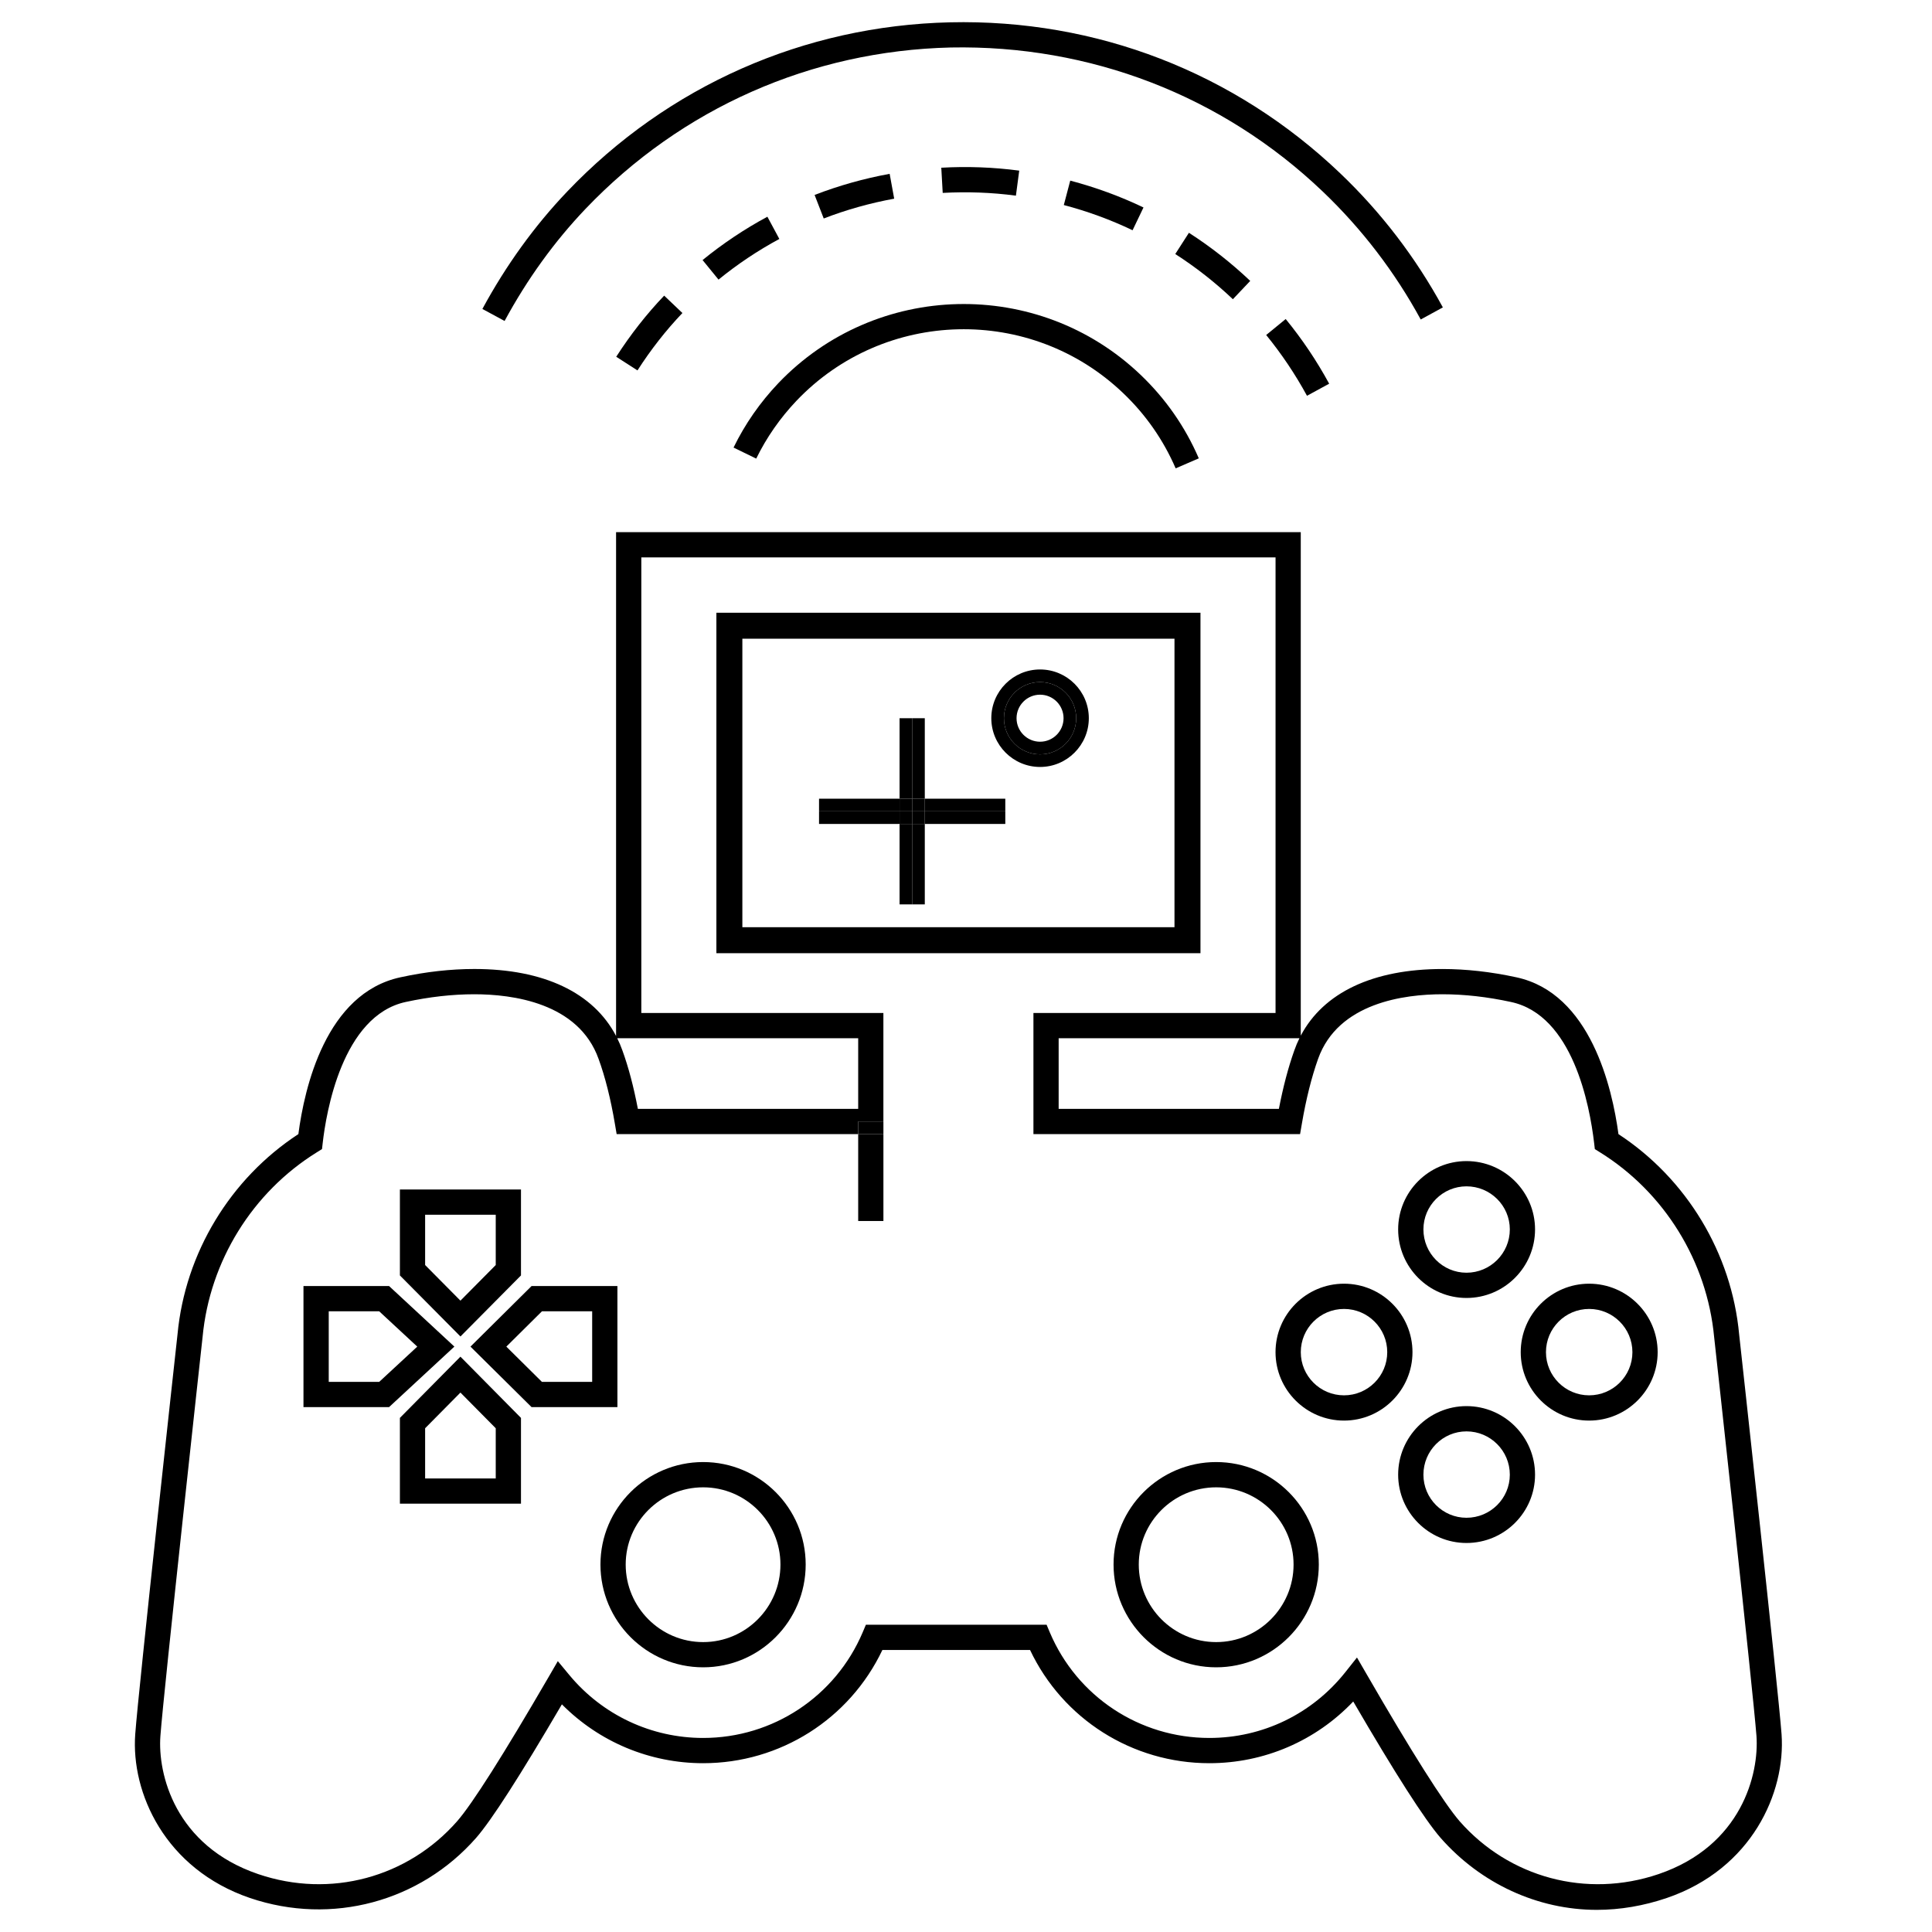 <svg xmlns="http://www.w3.org/2000/svg" xmlns:xlink="http://www.w3.org/1999/xlink" version="1.1" x="0px" y="0px" viewBox="0 0 91 91" enable-background="new 0 0 91 91" xml:space="preserve" style="max-width:100%" height="100%"><path fill="none" d="M49.864,52.23h10.373c0.198-1.031,0.441-1.957,0.728-2.756c0.068-0.197,0.15-0.39,0.241-0.573H49.864V52.23z" style=""></path><path fill="none" d="M75.362,54.276l-0.243-0.151l-0.033-0.285c-0.21-1.79-1.009-6.022-3.915-6.645  c-1.114-0.242-2.201-0.364-3.231-0.364c-1.782,0-4.911,0.394-5.856,3.043c-0.307,0.861-0.564,1.888-0.764,3.053l-0.085,0.492H48.676  v-5.706h11.403V26.255H30.207v21.458H41.61v5.111v0.595v4.092h-1.188v-4.092H29.046l-0.084-0.494  c-0.198-1.17-0.457-2.196-0.766-3.046c-0.946-2.654-4.073-3.048-5.853-3.048c-1.029,0-2.115,0.122-3.227,0.362  c-3.008,0.645-3.757,5.248-3.915,6.644l-0.033,0.286l-0.245,0.153c-3.034,1.882-5.044,5.131-5.379,8.689  c-0.019,0.175-1.832,16.666-1.988,18.802c-0.133,1.787,0.687,5.17,4.604,6.505c3.406,1.16,7.049,0.157,9.373-2.489  c0.722-0.828,2.174-3.12,4.315-6.805l0.427-0.736l0.544,0.656c1.563,1.882,3.86,2.962,6.302,2.962c3.28,0,6.229-1.95,7.512-4.971  l0.153-0.362h8.511l0.152,0.362c1.279,3.021,4.228,4.971,7.514,4.971c2.509,0,4.845-1.131,6.41-3.104l0.543-0.685l0.438,0.756  c2.135,3.696,3.657,6.102,4.4,6.959c2.322,2.643,5.96,3.646,9.371,2.486c3.912-1.335,4.736-4.718,4.608-6.508  c-0.163-2.133-1.976-18.624-1.994-18.79C80.403,59.409,78.396,56.161,75.362,54.276z M18.836,56.026h5.703v4.049l-2.852,2.875  l-2.852-2.875V56.026z M14.294,66.277v-5.702h4.032l3.077,2.853l-3.077,2.85H14.294z M24.539,70.825h-5.703v-4.04l2.852-2.884  l2.852,2.884V70.825z M25.038,66.277l-2.878-2.85l2.877-2.853h4.044v5.702H25.038z M33.12,78.533c-2.668,0-4.838-2.173-4.838-4.841  c0-2.663,2.17-4.827,4.838-4.827c2.663,0,4.829,2.164,4.829,4.827C37.949,76.36,35.783,78.533,33.12,78.533z M33.743,44.896V28.861  h22.801v16.036H33.743z M69.074,54.689c1.78,0,3.229,1.444,3.229,3.218c0,1.78-1.449,3.229-3.229,3.229  c-1.774,0-3.219-1.448-3.219-3.229C65.855,56.134,67.3,54.689,69.074,54.689z M57.283,78.533c-2.664,0-4.833-2.173-4.833-4.841  c0-2.663,2.169-4.827,4.833-4.827c2.666,0,4.835,2.164,4.835,4.827C62.118,76.36,59.949,78.533,57.283,78.533z M63.305,66.911  c-1.779,0-3.226-1.447-3.226-3.223c0-1.778,1.446-3.225,3.226-3.225c1.777,0,3.225,1.446,3.225,3.225  C66.529,65.464,65.082,66.911,63.305,66.911z M69.074,72.678c-1.774,0-3.219-1.444-3.219-3.218c0-1.78,1.444-3.229,3.219-3.229  c1.78,0,3.229,1.449,3.229,3.229C72.304,71.233,70.854,72.678,69.074,72.678z M74.851,66.911c-1.778,0-3.223-1.447-3.223-3.223  c0-1.778,1.444-3.225,3.223-3.225s3.227,1.446,3.227,3.225C78.077,65.464,76.629,66.911,74.851,66.911z" style=""></path>
<path fill="none" d="M40.422,52.23v-3.329h-11.35c0.091,0.184,0.173,0.376,0.243,0.573c0.288,0.792,0.533,1.718,0.73,2.756H40.422z" style=""></path>
<circle fill="none" cx="74.851" cy="63.687" r="2.035" style=""></circle>
<polygon fill="none" points="23.35,59.585 23.35,57.215 20.024,57.215 20.024,59.585 21.688,61.263 " style=""></polygon>
<path fill="none" d="M34.966,43.673H55.32V30.084H34.966V43.673z M48.989,31.533c1.265,0,2.296,1.028,2.296,2.296  c0,1.265-1.031,2.296-2.296,2.296c-1.267,0-2.297-1.031-2.297-2.296C46.692,32.561,47.723,31.533,48.989,31.533z M38.578,38.214  V37.62h3.792v-3.791h0.594h0.594v3.791h3.792v0.594v0.595h-3.792v3.789h-0.594h-0.594v-3.789h-3.792V38.214z" style=""></path><path fill="none" d="M69.074,59.947c1.125,0,2.041-0.914,2.041-2.04c0-1.119-0.916-2.029-2.041-2.029  c-1.119,0-2.029,0.91-2.029,2.029C67.045,59.033,67.955,59.947,69.074,59.947z" style=""></path><path fill="none" d="M33.12,70.055c-2.013,0-3.649,1.631-3.649,3.638c0,2.013,1.637,3.652,3.649,3.652c2.007,0,3.64-1.64,3.64-3.652  C36.76,71.686,35.127,70.055,33.12,70.055z" style=""></path><path fill="none" d="M69.074,67.42c-1.119,0-2.029,0.913-2.029,2.04c0,1.119,0.91,2.029,2.029,2.029c1.125,0,2.041-0.91,2.041-2.029  C71.115,68.333,70.199,67.42,69.074,67.42z" style=""></path><circle fill="none" cx="63.305" cy="63.687" r="2.035" style=""></circle><path fill="none" d="M57.283,70.055c-2.01,0-3.645,1.631-3.645,3.638c0,2.013,1.635,3.652,3.645,3.652s3.646-1.64,3.646-3.652  C60.93,71.686,59.293,70.055,57.283,70.055z" style=""></path><polygon fill="none" points="20.024,67.272 20.024,69.637 23.35,69.637 23.35,67.272 21.688,65.592 " style=""></polygon><polygon fill="none" points="23.849,63.428 25.526,65.089 27.892,65.089 27.892,61.764 25.527,61.764 " style=""></polygon><polygon fill="none" points="17.859,61.764 15.483,61.764 15.483,65.089 17.86,65.089 19.653,63.428 " style=""></polygon><path fill="currentColor" d="M59.639,15.779c0.724,0.888,1.372,1.851,1.922,2.863l1.045-0.569c-0.586-1.077-1.275-2.103-2.048-3.046  L59.639,15.779z" style=""></path><path fill="currentColor" d="M50.41,8.508l-0.303,1.15c1.114,0.292,2.204,0.692,3.239,1.187l0.514-1.073  C52.757,9.244,51.596,8.82,50.41,8.508z" style=""></path><path fill="currentColor" d="M58.888,13.231c-0.89-0.843-1.86-1.606-2.888-2.266l-0.643,1c0.964,0.62,1.877,1.334,2.713,2.129  L58.888,13.231z" style=""></path><path fill="currentColor" d="M30.026,17.447c0.628-0.98,1.34-1.888,2.107-2.693l0.011-0.009l-0.861-0.82  c-0.829,0.868-1.588,1.836-2.258,2.879L30.026,17.447z" style=""></path><path fill="currentColor" d="M41.904,8.188c-1.207,0.22-2.395,0.554-3.535,0.994l0.43,1.109c1.068-0.413,2.185-0.726,3.319-0.933  L41.904,8.188z" style=""></path><path fill="currentColor" d="M36.145,10.208c-1.079,0.581-2.105,1.269-3.053,2.041l0.751,0.921c0.89-0.726,1.853-1.369,2.865-1.915  L36.145,10.208z" style=""></path><path fill="currentColor" d="M47.851,9.216l0.156-1.179c-1.215-0.161-2.45-0.207-3.671-0.137l0.067,1.186  C45.55,9.024,46.71,9.063,47.851,9.216z" style=""></path><path fill="currentColor" d="M27.581,9.836C32.11,5.09,38.216,2.394,44.775,2.237c6.564-0.128,12.785,2.257,17.531,6.787  c1.839,1.755,3.39,3.781,4.612,6.024l1.043-0.569c-1.281-2.352-2.907-4.477-4.834-6.315c-4.975-4.749-11.48-7.271-18.38-7.113  c-6.877,0.161-13.278,2.99-18.026,7.966c-1.541,1.614-2.887,3.478-4,5.535l1.046,0.566C24.83,13.151,26.113,11.375,27.581,9.836z" style=""></path><path fill="currentColor" d="M37.52,18.872c4.14-4.341,11.039-4.504,15.379-0.359c1.063,1.012,1.896,2.206,2.476,3.547l1.09-0.471  c-0.643-1.489-1.566-2.814-2.745-3.938c-4.813-4.593-12.466-4.414-17.061,0.399c-0.858,0.903-1.568,1.922-2.108,3.031l1.068,0.52  C36.105,20.605,36.746,19.686,37.52,18.872z" style=""></path><path fill="currentColor" d="M29.081,60.575h-4.044l-2.877,2.853l2.878,2.85h4.043V60.575z M27.892,65.089h-2.366l-1.677-1.661  l1.678-1.664h2.365V65.089z" style=""></path><path fill="currentColor" d="M76.232,53.419c-0.294-2.175-1.315-6.638-4.811-7.387c-1.196-0.26-2.368-0.39-3.482-0.39  c-3.263,0-5.599,1.107-6.671,3.139V25.066h-32.25v23.73c-1.07-2.043-3.408-3.155-6.675-3.155c-1.114,0-2.284,0.13-3.477,0.39  c-3.519,0.752-4.528,5.212-4.812,7.387c-3.212,2.099-5.333,5.605-5.692,9.426C8.287,63.525,6.528,79.522,6.37,81.679  c-0.205,2.758,1.399,6.353,5.406,7.72c3.855,1.307,8.012,0.17,10.65-2.832c0.734-0.843,2.058-2.904,4.04-6.29  c1.756,1.771,4.138,2.772,6.654,2.772c3.625,0,6.896-2.08,8.442-5.333h6.955c1.541,3.253,4.814,5.333,8.444,5.333  c2.585,0,5.012-1.049,6.779-2.906c1.979,3.399,3.362,5.558,4.117,6.427c1.892,2.151,4.572,3.387,7.355,3.387  c1.095,0,2.203-0.188,3.293-0.558c4.001-1.365,5.609-4.959,5.409-7.722c-0.162-2.154-1.923-18.151-1.997-18.822  C81.563,59.026,79.442,55.521,76.232,53.419z M78.124,88.272c-3.411,1.16-7.049,0.156-9.371-2.486  c-0.743-0.857-2.266-3.263-4.4-6.959l-0.438-0.756l-0.543,0.685c-1.565,1.974-3.901,3.104-6.41,3.104  c-3.286,0-6.234-1.95-7.514-4.971l-0.152-0.362h-8.511l-0.153,0.362C39.349,79.91,36.4,81.86,33.12,81.86  c-2.442,0-4.739-1.08-6.302-2.962l-0.544-0.656l-0.427,0.736c-2.141,3.685-3.594,5.977-4.315,6.805  c-2.324,2.646-5.966,3.649-9.373,2.489c-3.917-1.335-4.737-4.718-4.604-6.505c0.157-2.136,1.969-18.627,1.988-18.802  c0.335-3.559,2.346-6.808,5.379-8.689l0.245-0.153l0.033-0.286c0.158-1.396,0.907-5.999,3.915-6.644  c1.112-0.24,2.198-0.362,3.227-0.362c1.78,0,4.907,0.394,5.853,3.048c0.31,0.85,0.568,1.876,0.766,3.046l0.084,0.494h11.376v-0.595  h1.188v-5.111H30.207V26.255h29.873v21.458H48.676v5.706h12.559l0.085-0.492c0.199-1.165,0.457-2.191,0.764-3.053  c0.945-2.649,4.074-3.043,5.856-3.043c1.03,0,2.117,0.122,3.231,0.364c2.906,0.622,3.705,4.854,3.915,6.645l0.033,0.285l0.243,0.151  c3.033,1.885,5.041,5.133,5.376,8.698c0.019,0.166,1.831,16.657,1.994,18.79C82.86,83.555,82.036,86.938,78.124,88.272z   M29.072,48.901h11.35v3.329H30.045c-0.198-1.038-0.442-1.964-0.73-2.756C29.245,49.277,29.163,49.085,29.072,48.901z   M61.206,48.901c-0.091,0.184-0.173,0.376-0.241,0.573c-0.286,0.799-0.529,1.725-0.728,2.756H49.864v-3.329H61.206z" style=""></path><path fill="currentColor" d="M18.836,66.785v4.04h5.703v-4.04l-2.852-2.884L18.836,66.785z M23.35,69.637h-3.326v-2.364l1.663-1.681  l1.663,1.681V69.637z" style=""></path><path fill="currentColor" d="M24.539,60.075v-4.049h-5.703v4.049l2.852,2.875L24.539,60.075z M20.024,57.215h3.326v2.37l-1.663,1.678  l-1.663-1.678V57.215z" style=""></path><path fill="currentColor" d="M18.326,60.575h-4.032v5.702h4.031l3.077-2.85L18.326,60.575z M17.86,65.089h-2.376v-3.325h2.376  l1.794,1.664L17.86,65.089z" style=""></path><path fill="currentColor" d="M33.12,68.865c-2.668,0-4.838,2.164-4.838,4.827c0,2.668,2.17,4.841,4.838,4.841  c2.663,0,4.829-2.173,4.829-4.841C37.949,71.029,35.783,68.865,33.12,68.865z M33.12,77.345c-2.013,0-3.649-1.64-3.649-3.652  c0-2.007,1.637-3.638,3.649-3.638c2.007,0,3.64,1.631,3.64,3.638C36.76,75.705,35.127,77.345,33.12,77.345z" style=""></path><path fill="currentColor" d="M69.074,61.136c1.78,0,3.229-1.448,3.229-3.229c0-1.773-1.449-3.218-3.229-3.218  c-1.774,0-3.219,1.444-3.219,3.218C65.855,59.688,67.3,61.136,69.074,61.136z M69.074,55.878c1.125,0,2.041,0.91,2.041,2.029  c0,1.126-0.916,2.04-2.041,2.04c-1.119,0-2.029-0.914-2.029-2.04C67.045,56.788,67.955,55.878,69.074,55.878z" style=""></path><path fill="currentColor" d="M74.851,60.464c-1.778,0-3.223,1.446-3.223,3.225c0,1.775,1.444,3.223,3.223,3.223s3.227-1.447,3.227-3.223  C78.077,61.91,76.629,60.464,74.851,60.464z M74.851,65.722c-1.122,0-2.034-0.911-2.034-2.033c0-1.124,0.912-2.036,2.034-2.036  c1.123,0,2.038,0.912,2.038,2.036C76.889,64.811,75.974,65.722,74.851,65.722z" style=""></path><path fill="currentColor" d="M69.074,66.23c-1.774,0-3.219,1.449-3.219,3.229c0,1.773,1.444,3.218,3.219,3.218  c1.78,0,3.229-1.444,3.229-3.218C72.304,67.68,70.854,66.23,69.074,66.23z M69.074,71.489c-1.119,0-2.029-0.91-2.029-2.029  c0-1.127,0.91-2.04,2.029-2.04c1.125,0,2.041,0.913,2.041,2.04C71.115,70.579,70.199,71.489,69.074,71.489z" style=""></path><path fill="currentColor" d="M57.283,68.865c-2.664,0-4.833,2.164-4.833,4.827c0,2.668,2.169,4.841,4.833,4.841  c2.666,0,4.835-2.173,4.835-4.841C62.118,71.029,59.949,68.865,57.283,68.865z M57.283,77.345c-2.01,0-3.645-1.64-3.645-3.652  c0-2.007,1.635-3.638,3.645-3.638s3.646,1.631,3.646,3.638C60.93,75.705,59.293,77.345,57.283,77.345z" style=""></path><path fill="currentColor" d="M63.305,60.464c-1.779,0-3.226,1.446-3.226,3.225c0,1.775,1.446,3.223,3.226,3.223  c1.777,0,3.225-1.447,3.225-3.223C66.529,61.91,65.082,60.464,63.305,60.464z M63.305,65.722c-1.124,0-2.036-0.911-2.036-2.033  c0-1.124,0.912-2.036,2.036-2.036c1.122,0,2.036,0.912,2.036,2.036C65.341,64.811,64.427,65.722,63.305,65.722z" style=""></path><rect x="42.965" y="33.829" fill="currentColor" width="0.594" height="3.791" style=""></rect><rect x="42.965" y="38.809" fill="currentColor" width="0.594" height="3.789" style=""></rect><rect x="42.371" y="38.809" fill="currentColor" width="0.594" height="3.789" style=""></rect><rect x="42.371" y="33.829" fill="currentColor" width="0.594" height="3.791" style=""></rect><rect x="43.559" y="37.62" fill="currentColor" width="3.792" height="0.594" style=""></rect><rect x="43.559" y="38.214" fill="currentColor" width="3.792" height="0.595" style=""></rect><rect x="38.578" y="37.62" fill="currentColor" width="3.792" height="0.594" style=""></rect><rect x="38.578" y="38.214" fill="currentColor" width="3.792" height="0.595" style=""></rect><rect x="42.965" y="38.214" fill="currentColor" width="0.594" height="0.595" style=""></rect><rect x="42.371" y="38.214" fill="currentColor" width="0.594" height="0.595" style=""></rect><rect x="42.371" y="37.62" fill="currentColor" width="0.594" height="0.594" style=""></rect><rect x="42.965" y="37.62" fill="currentColor" width="0.594" height="0.594" style=""></rect><path fill="currentColor" d="M48.989,36.125c1.265,0,2.296-1.031,2.296-2.296c0-1.269-1.031-2.296-2.296-2.296  c-1.267,0-2.297,1.028-2.297,2.296C46.692,35.094,47.723,36.125,48.989,36.125z M48.989,32.127c0.939,0,1.701,0.762,1.701,1.702  c0,0.94-0.762,1.702-1.701,1.702c-0.94,0-1.702-0.762-1.702-1.702C47.287,32.889,48.049,32.127,48.989,32.127z" style=""></path><path fill="currentColor" d="M48.989,35.531c0.939,0,1.701-0.762,1.701-1.702c0-0.94-0.762-1.702-1.701-1.702  c-0.94,0-1.702,0.762-1.702,1.702C47.287,34.769,48.049,35.531,48.989,35.531z M48.989,32.721c0.61,0,1.106,0.497,1.106,1.108  c0,0.61-0.496,1.107-1.106,1.107c-0.611,0-1.108-0.497-1.108-1.107C47.881,33.218,48.378,32.721,48.989,32.721z" style=""></path><path d="M56.544,28.861H33.743v16.036h22.801V28.861z M55.32,43.673H34.966V30.084H55.32V43.673z" style="" fill="currentColor"></path><rect x="40.422" y="53.419" fill="currentColor" width="1.188" height="4.092" style=""></rect><rect x="40.422" y="52.824" fill="currentColor" width="1.188" height="0.595" style=""></rect></svg>